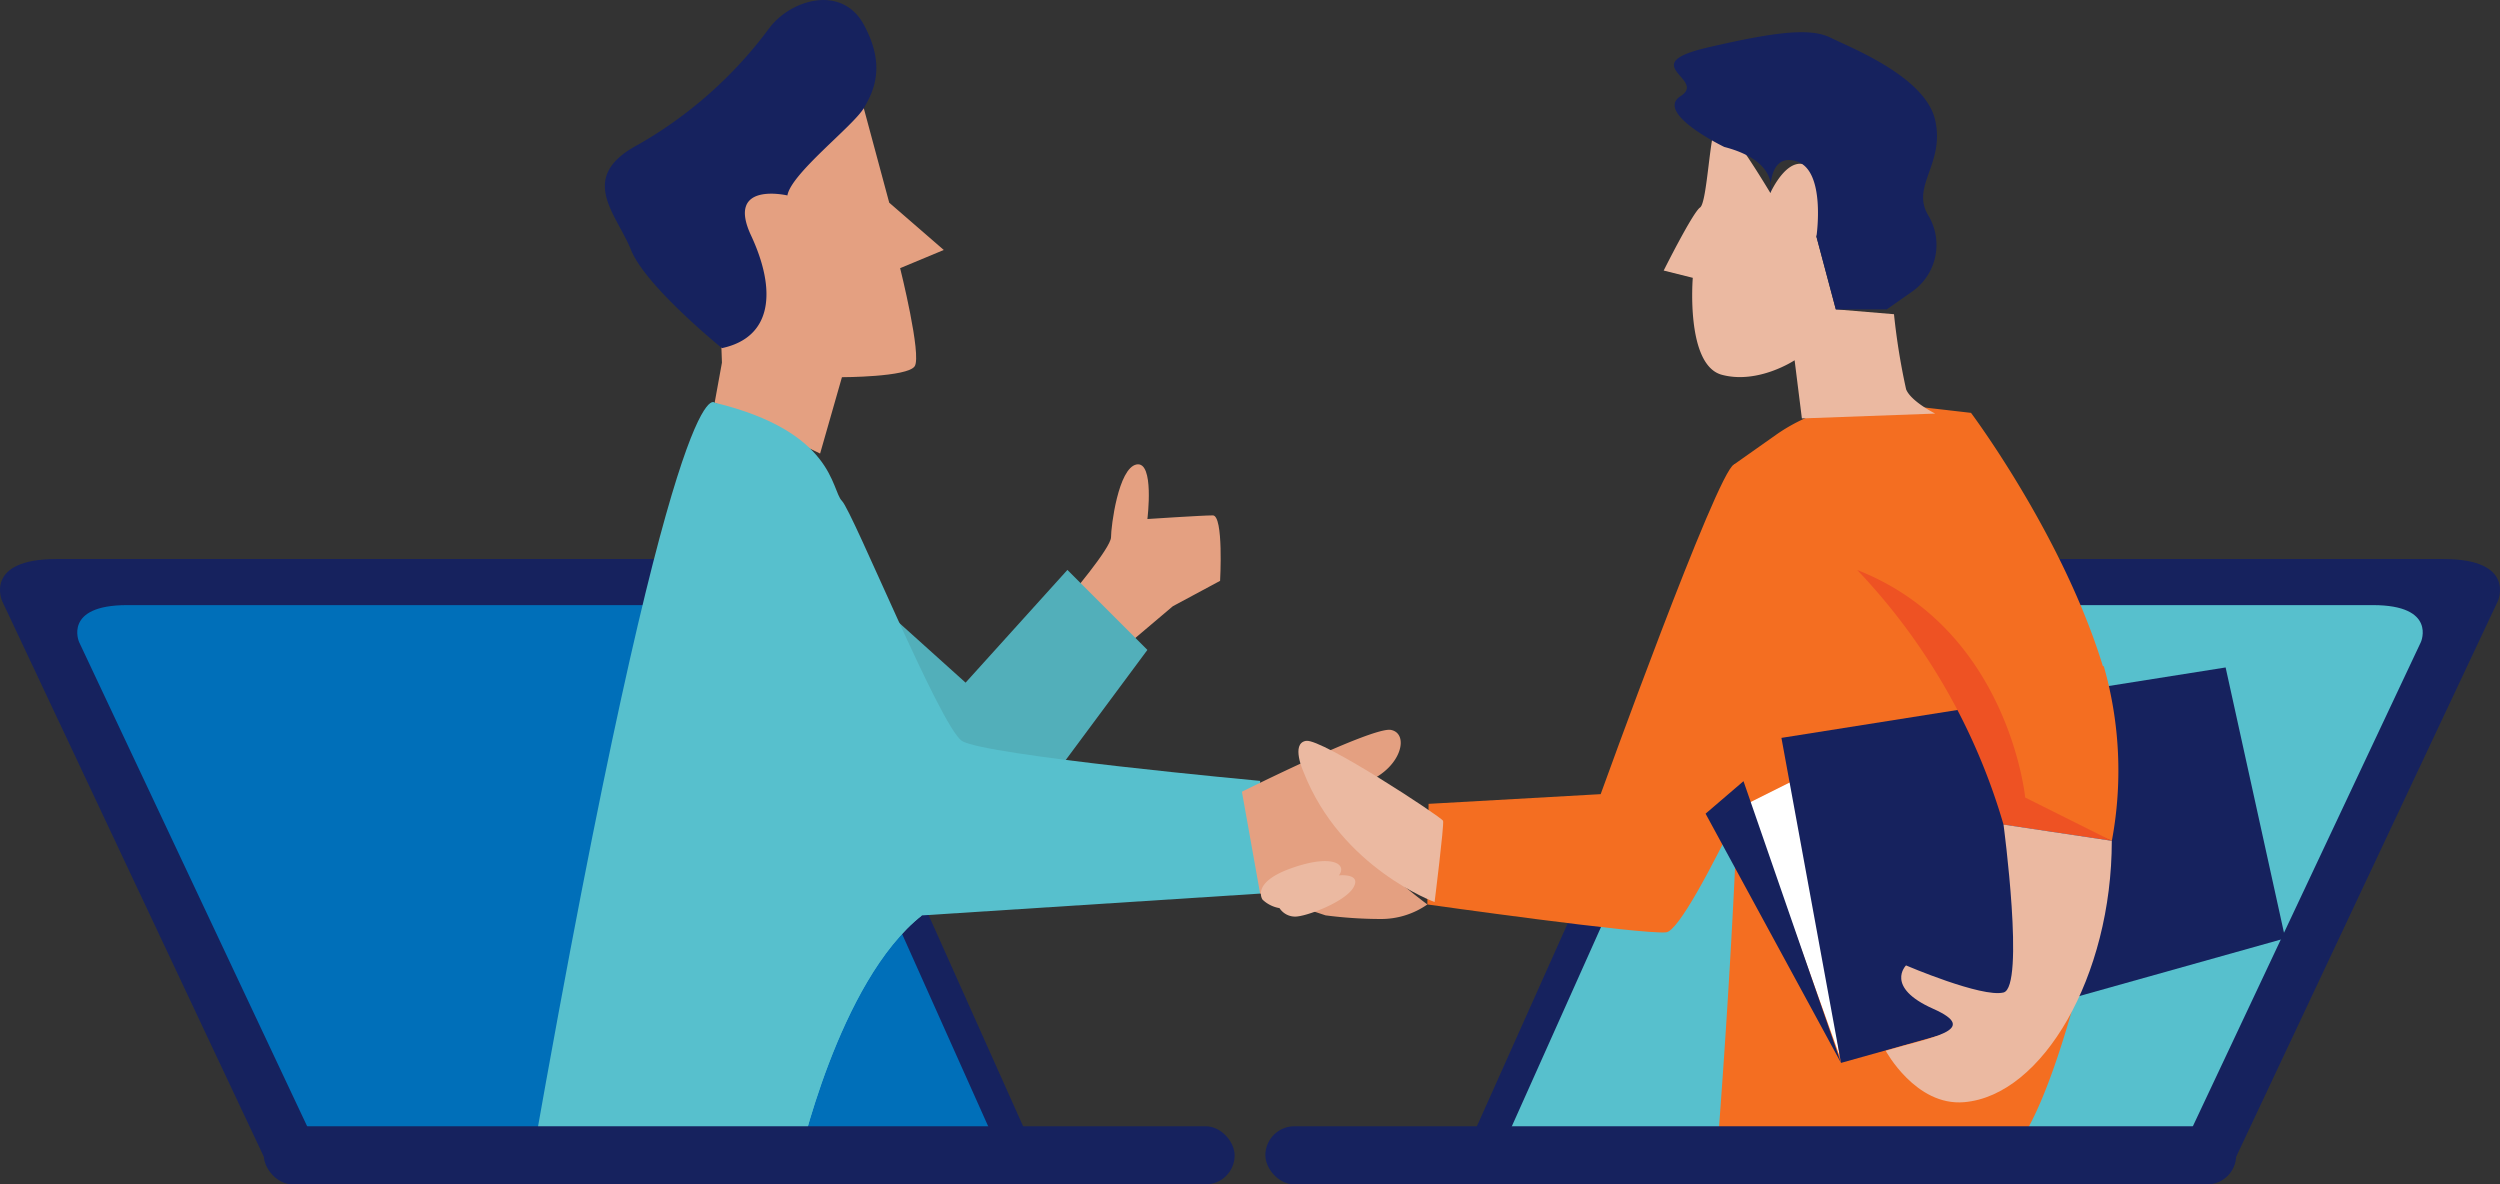 <svg xmlns="http://www.w3.org/2000/svg" width="216.554" height="102.597" viewBox="0 0 216.554 102.597">
    <rect x="0" y="0" width="216.554" height="102.597" fill="#333333" stroke="none"/>
    <g data-name="Group 2794">
        <path data-name="Path 1954" d="m1505.106 472.739 22.678-48.155s1.575-3.618-4.725-3.618h-61.733l-23.307 52.074" transform="translate(-1311.404 -372.543)" style="fill:#16225e"/>
        <path data-name="Path 1955" d="m1501.483 470.914 19.978-42.421s1.387-3.187-4.162-3.187h-54.382l-20.533 45.873" transform="translate(-1311.753 -372.89)" style="fill:#57c0cd"/>
        <path data-name="Path 1956" d="m1323.233 472.739-22.678-48.155s-1.575-3.618 4.725-3.618h61.733l23.307 52.074" transform="translate(-1300.381 -372.543)" style="fill:#16225e"/>
        <path data-name="Path 1957" d="m1327.788 470.914-19.978-42.421s-1.387-3.187 4.163-3.187h54.382l20.532 45.873" transform="translate(-1300.964 -372.89)" style="fill:#006fb9"/>
        <path data-name="Path 1958" d="M1400.889 423.717s3.78-4.41 3.78-5.355.63-5.984 2.205-6.3.945 4.725.945 4.725 4.725-.315 5.669-.315.629 5.669.629 5.669l-4.095 2.2-4.094 3.465" transform="translate(-1308.43 -371.828)" style="fill:#e4a081"/>
        <path data-name="Path 1959" d="m1434.89 441.459 14.908-.84s10.08-27.927 11.549-28.557 5.669 18.688 5.669 18.688-9.448 21.627-11.549 21.838-20.682-2.415-20.682-2.415z" transform="translate(-1311.145 -371.828)" style="fill:#f46e21"/>
        <path data-name="Path 1960" d="m1384.455 426.088 6.3 5.669 8.819-9.764 6.929 6.929-7.244 9.764-12.283.63z" transform="translate(-1307.114 -372.625)" style="fill:#52afba"/>
        <path data-name="Path 1961" d="m1380.592 378.511 2.205 8.189 4.724 4.095-3.779 1.575s1.889 7.559 1.259 8.5-6.3.945-6.3.945l-1.891 6.614-9.134-4.409.63-3.464-.63-17.953z" transform="translate(-1305.771 -369.142)" style="fill:#e4a081"/>
        <path data-name="Path 1962" d="M1367.48 398.483s-6.614-5.354-7.874-8.5-4.725-6.3.629-9.134a36.817 36.817 0 0 0 11.339-10.079c1.89-2.52 6.3-3.78 8.189-.316s.945 5.669 0 7.244-6.3 5.669-6.614 7.559c0 0-5.355-1.259-3.15 3.464s1.89 8.817-2.519 9.762z" transform="translate(-1304.943 -368.327)" style="fill:#16225e"/>
        <path data-name="Path 1963" d="M1366.307 406.239s-3.464-4.409-15.748 65.2l22.992.63s3.464-15.748 10.709-21.417l29.292-1.889V439s-23.937-2.205-25.828-3.464-9.448-19.843-10.393-20.788-.631-5.989-11.024-8.509z" transform="translate(-1304.4 -371.359)" style="fill:#57c0cd"/>
        <path data-name="Path 1964" d="M1385.8 452.409c-2.52.315-16.062-24.253-16.062-24.253l5.354 45.67s3.459-15.748 10.708-21.417z" transform="translate(-1305.935 -373.118)" style="mix-blend-mode:multiply;isolation:isolate;fill:#57c0cd"/>
        <path data-name="Path 1965" d="M1417.324 442.412s11.338-5.669 12.913-5.355.946 3.15-1.889 4.41 0 6.3 1.26 7.559a46.447 46.447 0 0 0 3.779 3.15 6.987 6.987 0 0 1-4.094 1.259 37.587 37.587 0 0 1-4.724-.315l-5.669-1.889z" transform="translate(-1309.747 -373.83)" style="fill:#e4a081"/>
        <path data-name="Path 1966" d="M1419.251 452.746s-1.05-1.47 2.52-2.729 4.83-.315 4.094.63c0 0 1.994-.211 1.259 1.05s-4.095 2.52-5.039 2.52a1.611 1.611 0 0 1-1.364-.735 2.79 2.79 0 0 1-1.47-.736z" transform="translate(-1309.889 -374.82)" style="fill:#ebb9a1"/>
        <path data-name="Path 1967" d="M1423.1 440.815s-1.155-2.52.21-2.729 11.759 6.614 11.864 6.929-.735 7.034-.735 7.034-8.08-2.94-11.339-11.234z" transform="translate(-1310.173 -373.913)" style="fill:#ebb9a1"/>
        <g data-name="Group 2793">
            <path data-name="Path 1968" d="m1477.578 406.382 6.479.748s16.892 22.523 12.2 37.069c0 0-5.1 27.406-10.263 27.875l-23.991-.19s3.623-43.9 1.523-60.283l3.625-2.558a15.088 15.088 0 0 1 10.427-2.661z" transform="translate(-1313.325 -371.367)" style="fill:#f46e21"/>
            <path data-name="Path 1969" d="m1472.923 465.672-7.86-21.937 4.458-2.229z" transform="translate(-1313.57 -374.188)" style="fill:#fff"/>
            <path data-name="Path 1970" d="m1473.286 465.431 38.477-10.792-5.161-23.462-38.477 6.1z" transform="translate(-1313.815 -373.361)" style="fill:#16225e"/>
            <path data-name="Path 1971" d="m1490.317 443.133 7.86 3.05a32.984 32.984 0 0 0-.7-15.133l-11.5 1.76" transform="translate(-1315.245 -373.35)" style="fill:#f46e21"/>
            <path data-name="Path 1972" d="M1475.265 422a53.794 53.794 0 0 1 12.67 22.054l9.384 1.407-7.507-3.754s-1.412-14.549-14.547-19.707z" transform="translate(-1314.387 -372.625)" style="fill:#ee5223"/>
            <path data-name="Path 1973" d="M1488.149 445.97s1.877 14.077 0 14.546-8.447-2.346-8.447-2.346-1.877 1.877 2.347 3.754-.235 2.463-4.107 3.636c0 0 2.6 4.82 6.8 4.457 6.8-.586 12.786-10.909 12.786-22.64z" transform="translate(-1314.601 -374.545)" style="fill:#ebb9a1"/>
            <path data-name="Path 1974" d="m1472.714 466.289-11.731-21.589 3.285-2.815 8.446 24.4" transform="translate(-1313.243 -374.219)" style="fill:#16225e"/>
        </g>
        <path data-name="Path 1975" d="m1469.009 405.494-.63-5.039s-3.15 2.1-6.3 1.259-2.52-8.4-2.52-8.4l-2.52-.63s2.52-5.039 3.15-5.46.84-6.719 1.47-7.348 4.619 6.089 4.619 6.089 1.68-3.78 3.57-2.1.42 5.88.42 5.88l1.68 6.3 5.039.42a57.647 57.647 0 0 0 1.051 6.509c.419 1.05 2.52 2.1 2.52 2.1z" transform="translate(-1312.927 -369.249)" style="fill:#ebb9a1"/>
        <path data-name="Path 1976" d="M1462.366 381.3s-6.089-2.939-3.779-4.409-3.99-2.73 2.31-4.2 9.029-1.68 10.709-.84 8.189 3.36 9.029 7.139-2.1 5.669-.63 8.189a4.941 4.941 0 0 1-1.47 6.719l-2.1 1.47h-4.409l-1.68-6.3s.84-5.669-1.68-6.509-2.31 2.729-2.31 2.729.844-2.73-3.99-3.988z" transform="translate(-1313.004 -368.57)" style="fill:#16225e"/>
        <rect data-name="Rectangle 721" width="84.095" height="5.039" rx="2.52" transform="translate(22.852 97.558)" style="fill:#16225e"/>
        <rect data-name="Rectangle 722" width="84.095" height="5.039" rx="2.52" transform="rotate(-180 96.851 51.298)" style="fill:#16225e"/>
    </g>
</svg>
